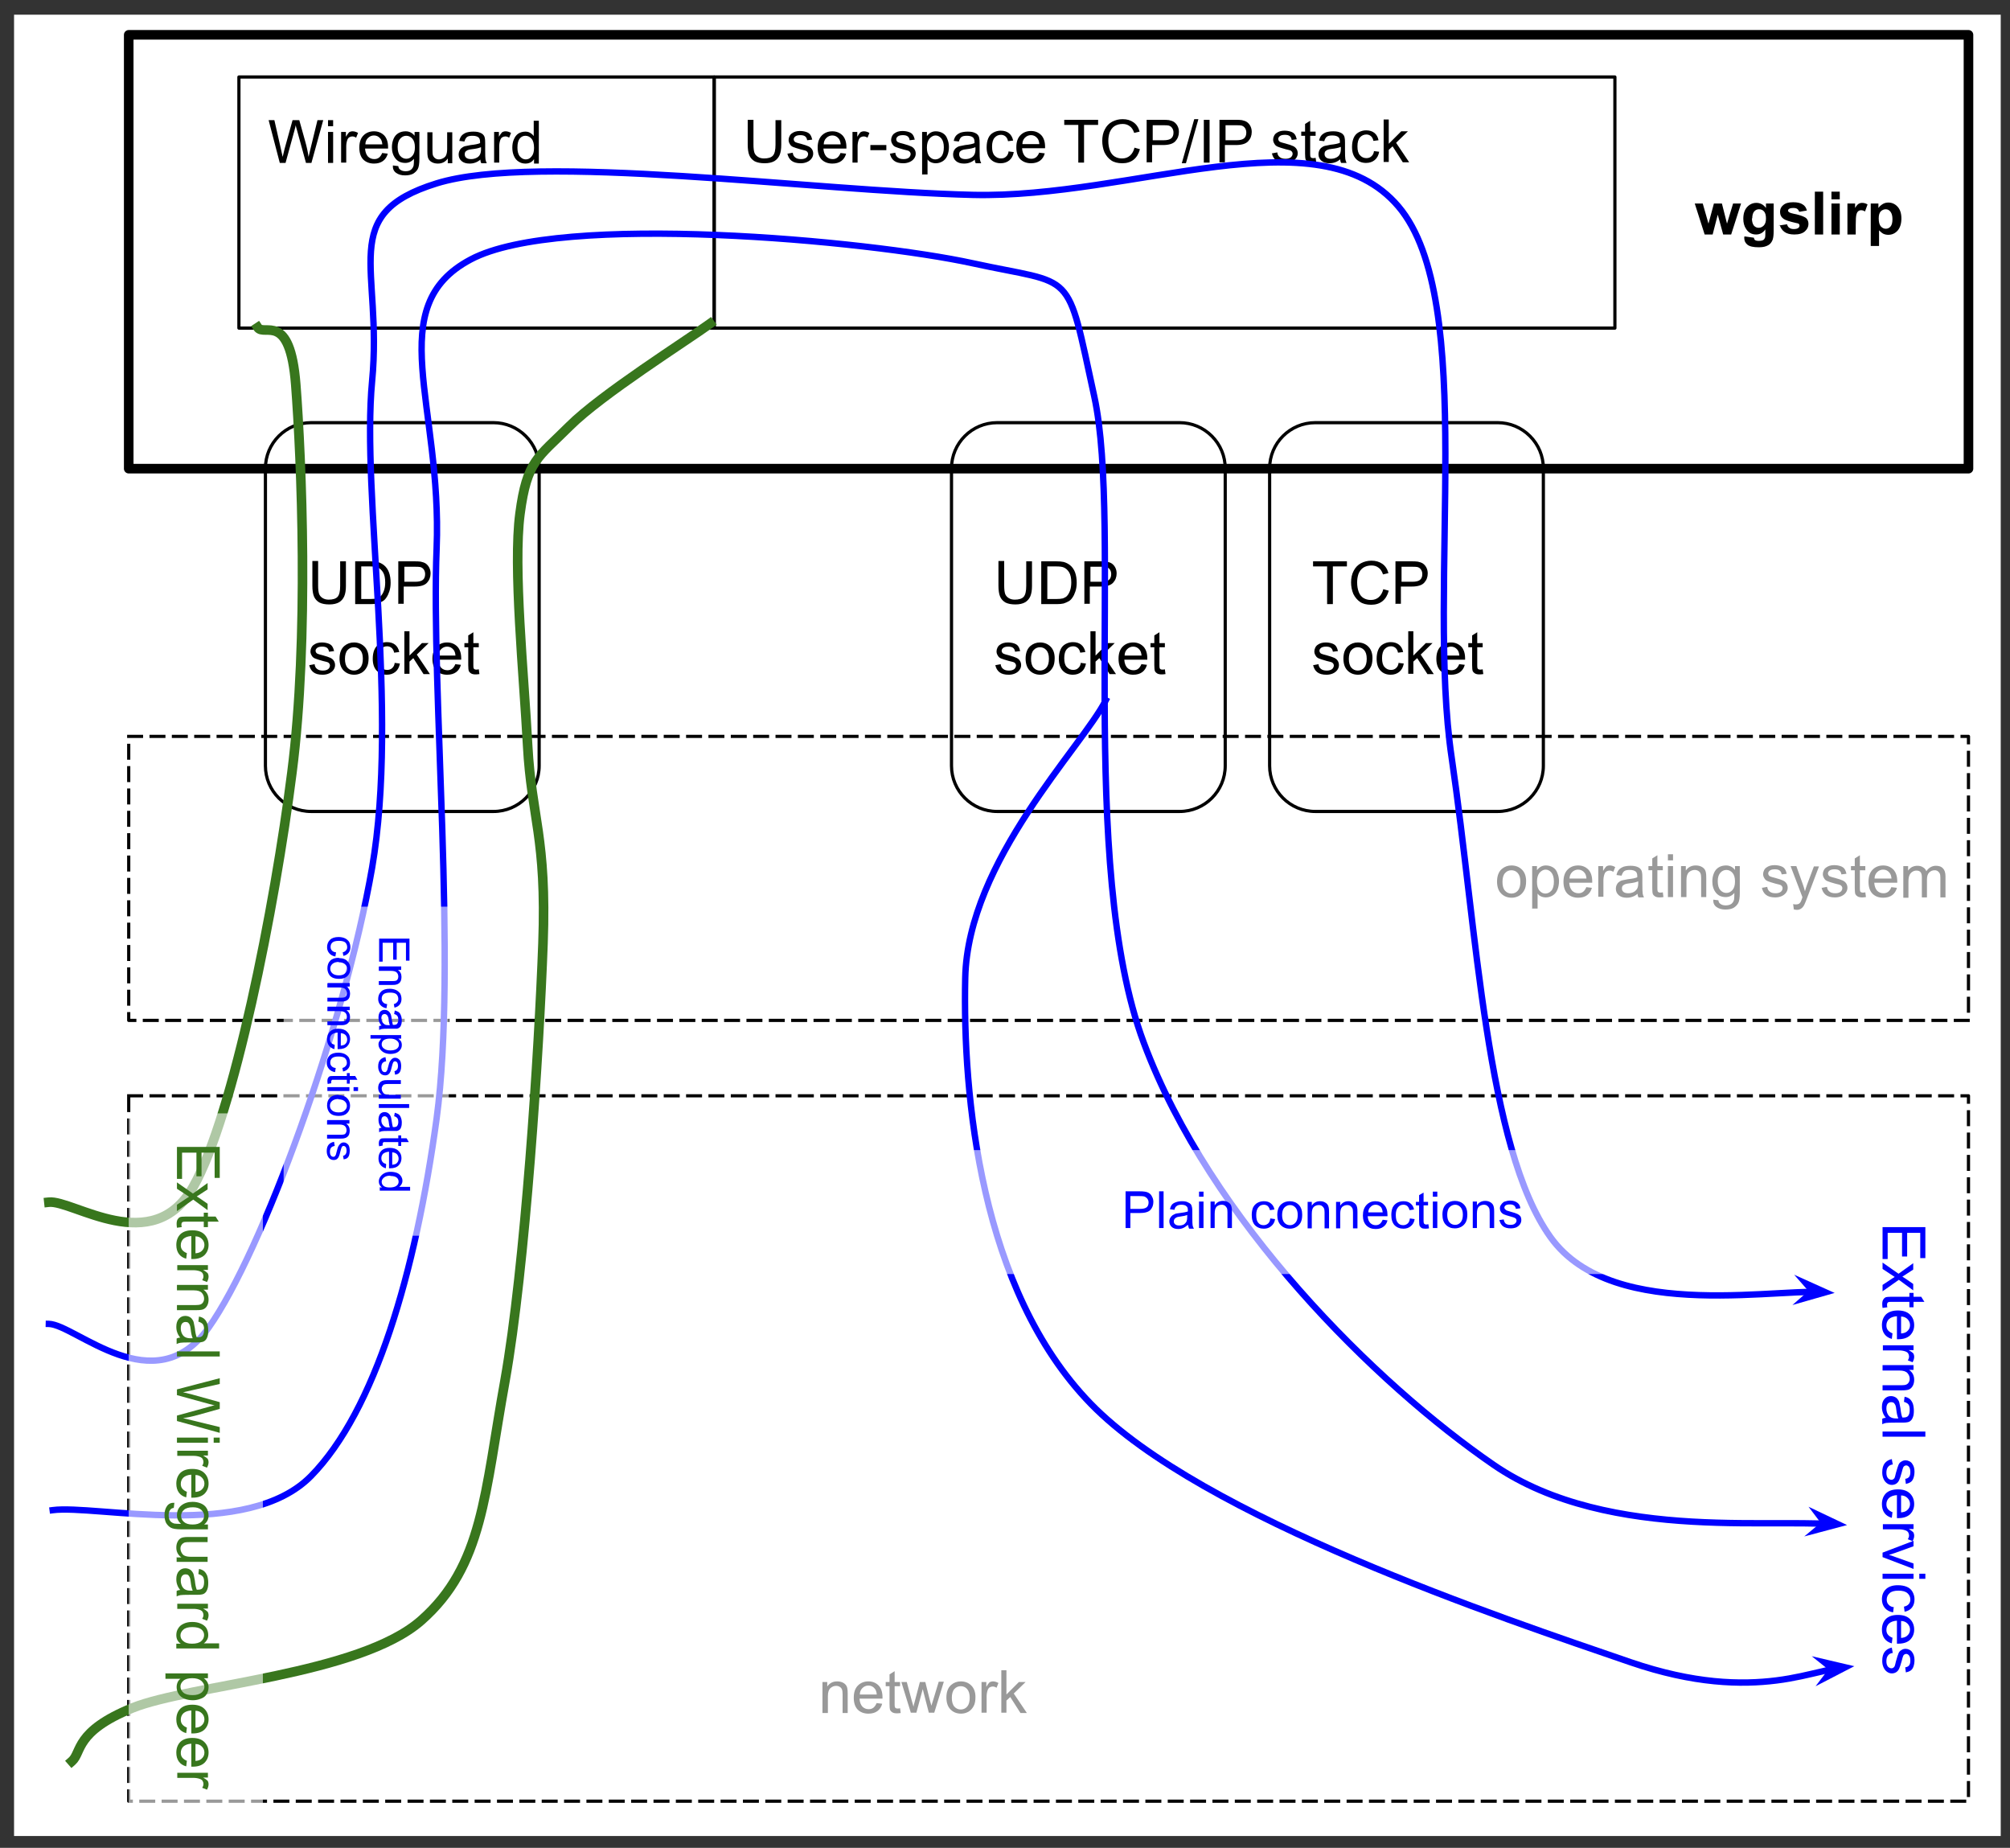 <svg fill="none" stroke-linecap="square" stroke-miterlimit="10" viewBox="0 0 629.3 578.4" xmlns="http://www.w3.org/2000/svg" xmlns:xlink="http://www.w3.org/1999/xlink"><rect x="0" y="0" width="629.3" height="578.4" fill="#333333" stroke="none"/><clipPath id="a"><path d="m0 0h629.3v578.4h-629.3z"/></clipPath><g clip-path="url(#a)"><path d="m0 0h629.3v578.4h-629.3z" fill="none"/><path d="m4.4 4.6h622v570.1h-622z" fill="#fff" fill-rule="evenodd"/><path d="m40.3 10.9h576v135.8h-576z" fill="none"/><path d="m40.3 10.9h576v135.8h-576z" fill-rule="evenodd" stroke="#000" stroke-linecap="butt" stroke-linejoin="round" stroke-width="3"/><path d="m521.5 46.5h85.7v42h-85.7z" fill="none"/><path d="m533.7 73.4-3.1-9.7h2.5l1.8 6.3 1.7-6.3h2.5l1.6 6.3 1.9-6.3h2.5l-3.1 9.7h-2.5l-1.7-6.2-1.6 6.2zm12.5.6 2.9.4q.1.5.3.7.4.3 1.2.3 1 0 1.5-.3.3-.2.5-.7.1-.3.1-1.2v-1.4q-1.1 1.6-2.9 1.6-2 0-3.1-1.7-.9-1.3-.9-3.2 0-2.4 1.2-3.7 1.2-1.3 2.9-1.3 1.8 0 3 1.6v-1.4h2.4v8.7q0 1.7-.3 2.6-.3.8-.8 1.3-.5.5-1.4.8-.8.3-2.2.3-2.5 0-3.5-.8-1-.8-1-2.1 0-.1 0-.3zm2.3-5.7q0 1.5.6 2.3.6.7 1.5.7.9 0 1.6-.7.7-.7.7-2.2 0-1.5-.6-2.2-.6-.7-1.6-.7-.9 0-1.5.7-.6.7-.6 2.2zm8.4 2.3 2.6-.4q.2.8.7 1.1.5.4 1.4.4 1 0 1.5-.4.3-.3.3-.7 0-.3-.2-.5-.2-.2-.9-.3-3.1-.7-3.9-1.3-1.1-.8-1.1-2.2 0-1.3 1-2.1 1-.9 3.1-.9 2 0 3 .7 1 .6 1.3 1.9l-2.4.4q-.2-.6-.6-.9-.4-.3-1.2-.3-1 0-1.4.3-.3.2-.3.5 0 .3.3.5.3.3 2.4.7 2 .5 2.9 1.1.8.7.8 1.9 0 1.3-1.1 2.3-1.1 1-3.3 1-2 0-3.1-.8-1.1-.8-1.5-2.2zm11.3 2.8v-13.4h2.6v13.4zm5.2-11v-2.4h2.6v2.4zm0 11v-9.7h2.6v9.7zm7.6 0h-2.6v-9.7h2.4v1.4q.6-1 1.1-1.3.5-.3 1.1-.3.9 0 1.7.5l-.8 2.2q-.6-.4-1.2-.4-.5 0-.9.3-.4.3-.6 1.1-.2.8-.2 3.2zm4.7-9.7h2.4v1.4q.5-.7 1.3-1.2.8-.5 1.8-.5 1.7 0 2.9 1.3 1.2 1.3 1.2 3.7 0 2.4-1.2 3.8-1.2 1.3-2.9 1.3-.8 0-1.5-.3-.6-.3-1.4-1.1v4.9h-2.6v-13.4zm2.5 4.7q0 1.6.6 2.4.7.8 1.6.8.9 0 1.5-.7.6-.7.6-2.3 0-1.5-.6-2.3-.6-.8-1.5-.8-.9 0-1.6.7-.6.7-.6 2.1z" fill="#000"/><path d="m40.3 230.5h576v88.9h-576z" fill="none"/><path d="m40.3 230.5h576v88.9h-576z" fill-rule="evenodd" stroke="#000" stroke-dasharray="4 3" stroke-linecap="butt" stroke-linejoin="round"/><path d="m459.1 253.9h167.3v42h-167.3z" fill="none"/><path d="m468.7 276q0-2.7 1.5-4 1.3-1.1 3-1.1 2 0 3.3 1.3 1.3 1.3 1.3 3.6 0 1.9-.6 2.9-.6 1.1-1.6 1.7-1.1.6-2.3.6-2 0-3.3-1.3-1.3-1.3-1.3-3.8zm1.7 0q0 1.9.8 2.8.8.9 2 .9 1.2 0 2-.9.8-.9.8-2.8 0-1.8-.8-2.7-.8-.9-2-.9-1.2 0-2 .9-.8.9-.8 2.8zm9.3 8.5v-13.4h1.5v1.3q.5-.7 1.2-1.1.7-.4 1.6-.4 1.2 0 2.2.6 1 .6 1.4 1.8.5 1.2.5 2.5 0 1.5-.5 2.7-.5 1.2-1.5 1.8-1 .6-2.1.6-.8 0-1.5-.3-.7-.3-1.1-.9v4.7h-1.6zm1.5-8.5q0 1.9.8 2.8.8.9 1.8.9 1.1 0 1.9-.9.8-.9.8-2.9 0-1.8-.8-2.8-.8-.9-1.8-.9-1 0-1.9 1-.8 1-.8 2.8zm15.5 1.7 1.7.2q-.4 1.5-1.5 2.3-1.1.8-2.8.8-2.1 0-3.4-1.3-1.2-1.3-1.2-3.7 0-2.5 1.3-3.8 1.3-1.3 3.3-1.3 1.9 0 3.2 1.3 1.2 1.3 1.2 3.7 0 .2 0 .4h-7.2q.1 1.6.9 2.5.8.8 2 .8.9 0 1.5-.5.6-.5 1-1.5zm-5.4-2.7h5.4q-.1-1.2-.6-1.8-.8-1-2-1-1.1 0-1.9.8-.8.8-.8 2zm9.1 5.8v-9.7h1.5v1.5q.6-1 1-1.4.5-.3 1.1-.3.8 0 1.7.5l-.6 1.5q-.6-.4-1.2-.4-.5 0-1 .3-.4.3-.6.9-.3.9-.3 1.9v5.1h-1.6zm12.5-1.2q-.9.8-1.8 1.1-.8.3-1.8.3-1.6 0-2.5-.8-.9-.8-.9-2 0-.7.3-1.3.3-.6.8-.9.5-.4 1.2-.5.5-.1 1.5-.3 2-.2 2.9-.6 0-.3 0-.4 0-1-.5-1.4-.6-.5-1.9-.5-1.2 0-1.7.4-.5.4-.8 1.4l-1.6-.2q.2-1 .7-1.6.5-.6 1.5-1 1-.3 2.2-.3 1.2 0 2 .3.8.3 1.1.7.4.4.5 1.1.1.4.1 1.5v2.2q0 2.3.1 2.9.1.6.4 1.2h-1.7q-.3-.5-.3-1.2zm-.1-3.7q-.9.4-2.7.6-1 .1-1.4.3-.4.2-.7.5-.2.3-.2.8 0 .7.5 1.1.5.4 1.5.4.9 0 1.7-.4.7-.4 1.1-1.1.3-.6.3-1.6v-.6zm7.8 3.4.2 1.5q-.7.1-1.2.1-.9 0-1.4-.3-.5-.3-.7-.7-.2-.5-.2-1.9v-5.6h-1.2v-1.3h1.2v-2.4l1.6-1v3.4h1.7v1.3h-1.7v5.7q0 .7.1.9.1.2.3.3.2.1.6.1.3 0 .7-.1zm1.6-10v-1.9h1.6v1.9zm0 11.5v-9.7h1.6v9.7zm4.1 0v-9.7h1.5v1.4q1.1-1.6 3.1-1.6.9 0 1.6.3.7.3 1.1.8.4.5.5 1.2.1.5.1 1.6v6h-1.6v-5.9q0-1-.2-1.5-.2-.5-.7-.8-.5-.3-1.1-.3-1 0-1.8.7-.8.7-.8 2.5v5.3h-1.6zm10.1.8 1.6.2q.1.8.6 1.1.6.5 1.7.5 1.1 0 1.8-.5.6-.5.8-1.3.1-.5.1-2.1-1.1 1.3-2.7 1.3-2 0-3.1-1.4-1.1-1.4-1.1-3.5 0-1.4.5-2.6.5-1.2 1.5-1.8 1-.6 2.3-.6 1.7 0 2.8 1.4v-1.2h1.5v8.4q0 2.3-.5 3.2-.5.9-1.5 1.5-1 .5-2.5.5-1.7 0-2.8-.8-1.1-.8-1-2.3zm1.4-5.8q0 1.9.8 2.8.8.9 1.9.9 1.1 0 1.9-.9.8-.9.8-2.7 0-1.8-.8-2.7-.8-.9-1.9-.9-1.1 0-1.9.9-.8.9-.8 2.6zm13.9 2.1 1.6-.3q.1 1 .8 1.5.6.5 1.8.5 1.1 0 1.7-.5.5-.5.5-1.1 0-.5-.5-.9-.3-.2-1.7-.5-1.8-.5-2.5-.8-.7-.3-1-.9-.4-.6-.4-1.3 0-.6.3-1.2.3-.6.8-.9.4-.3 1-.5.7-.2 1.4-.2 1.1 0 2 .3.9.3 1.3.9.4.6.6 1.5l-1.6.2q-.1-.8-.6-1.2-.5-.4-1.5-.4-1.1 0-1.6.4-.5.4-.5.9 0 .3.2.6.2.3.6.4.2.1 1.4.4 1.8.5 2.4.8.7.3 1.1.9.4.6.4 1.4 0 .8-.5 1.5-.5.7-1.4 1.1-.9.4-2 .4-1.9 0-2.9-.8-1-.8-1.3-2.3zm9.9 6.6-.2-1.5q.5.1.9.1.5 0 .9-.2.3-.2.5-.5.2-.3.5-1.2 0-.1.1-.4l-3.7-9.7h1.8l2 5.6q.4 1.1.7 2.3.3-1.1.7-2.2l2.1-5.6h1.6l-3.7 9.8q-.6 1.6-.9 2.2-.4.8-1 1.2-.6.4-1.3.4-.5 0-1.1-.2zm8.8-6.6 1.6-.3q.1 1 .8 1.5.6.5 1.8.5 1.1 0 1.7-.5.5-.5.5-1.1 0-.5-.5-.9-.3-.2-1.7-.5-1.8-.5-2.5-.8-.7-.3-1-.9-.4-.6-.4-1.3 0-.6.3-1.2.3-.6.8-.9.4-.3 1-.5.7-.2 1.4-.2 1.1 0 2 .3.9.3 1.3.9.4.6.6 1.5l-1.6.2q-.1-.8-.6-1.2-.5-.4-1.5-.4-1.1 0-1.6.4-.5.4-.5.9 0 .3.2.6.2.3.6.4.2.1 1.4.4 1.8.5 2.4.8.7.3 1.1.9.4.6.4 1.4 0 .8-.5 1.5-.5.7-1.4 1.1-.9.4-2 .4-1.9 0-2.9-.8-1-.8-1.3-2.3zm13.6 1.4.2 1.5q-.7.1-1.2.1-.9 0-1.4-.3-.5-.3-.7-.7-.2-.5-.2-1.9v-5.6h-1.2v-1.3h1.2v-2.4l1.6-1v3.4h1.7v1.3h-1.7v5.7q0 .7.1.9.1.2.3.3.2.1.6.1.3 0 .7-.1zm8.2-1.6 1.7.2q-.4 1.5-1.5 2.3-1.1.8-2.8.8-2.1 0-3.4-1.3-1.2-1.3-1.2-3.7 0-2.5 1.3-3.8 1.3-1.3 3.3-1.3 1.9 0 3.2 1.3 1.2 1.3 1.2 3.7 0 .2 0 .4h-7.2q.1 1.6.9 2.5.8.8 2 .8.9 0 1.5-.5.6-.5 1-1.5zm-5.4-2.7h5.4q-.1-1.2-.6-1.8-.8-1-2-1-1.1 0-1.9.8-.8.8-.8 2zm9.1 5.8v-9.7h1.5v1.4q.5-.7 1.2-1.1.8-.4 1.7-.4 1.1 0 1.8.5.7.4 1 1.2 1.2-1.7 3-1.7 1.5 0 2.2.8.8.8.8 2.5v6.6h-1.6v-6.1q0-1-.2-1.4-.2-.4-.6-.7-.4-.3-1-.3-1 0-1.7.7-.7.7-.7 2.2v5.6h-1.6v-6.3q0-1.1-.4-1.6-.4-.5-1.3-.5-.7 0-1.3.4-.6.4-.9 1.1-.3.7-.3 2v5h-1.6z" fill="#999"/><path d="m40.3 343h576v220.8h-576z" fill="none"/><path d="m40.3 343h576v220.8h-576z" fill-rule="evenodd" stroke="#000" stroke-dasharray="4 3" stroke-linecap="butt" stroke-linejoin="round"/><path d="m247.2 509.2h91.8v42h-91.8z" fill="none"/><path d="m257.5 536.2v-9.7h1.5v1.4q1.1-1.6 3.1-1.6.9 0 1.6.3.7.3 1.1.8.4.5.5 1.2.1.5.1 1.6v6h-1.6v-5.9q0-1-.2-1.5-.2-.5-.7-.8-.5-.3-1.1-.3-1 0-1.8.7-.8.7-.8 2.5v5.3h-1.6zm17-3.1 1.7.2q-.4 1.5-1.5 2.3-1.1.8-2.8.8-2.1 0-3.4-1.3-1.2-1.3-1.2-3.7 0-2.5 1.3-3.8 1.3-1.3 3.3-1.3 1.9 0 3.2 1.3 1.2 1.3 1.2 3.7 0 .2 0 .4h-7.2q.1 1.6.9 2.5.8.8 2 .8.9 0 1.5-.5.6-.5 1-1.5zm-5.4-2.7h5.4q-.1-1.2-.6-1.8-.8-1-2-1-1.1 0-1.9.8-.8.8-.8 2zm12.7 4.3.2 1.5q-.7.1-1.2.1-.9 0-1.4-.3-.5-.3-.7-.7-.2-.5-.2-1.9v-5.6h-1.2v-1.3h1.2v-2.4l1.6-1v3.4h1.7v1.3h-1.7v5.7q0 .7.1.9.1.2.3.3.2.1.6.1.3 0 .7-.1zm3.4 1.5-3-9.7h1.7l1.5 5.6.6 2.1q0-.2.5-2l1.5-5.7h1.7l1.4 5.6.5 1.8.6-1.9 1.7-5.6h1.6l-3 9.7h-1.7l-1.5-5.8-.4-1.6-2 7.4h-1.7zm11.1-4.8q0-2.7 1.5-4 1.3-1.1 3-1.1 2 0 3.3 1.3 1.3 1.3 1.3 3.6 0 1.9-.6 2.9-.6 1.1-1.6 1.7-1.1.6-2.3.6-2 0-3.3-1.3-1.3-1.3-1.3-3.8zm1.7 0q0 1.9.8 2.8.8.9 2 .9 1.2 0 2-.9.8-.9.8-2.8 0-1.8-.8-2.7-.8-.9-2-.9-1.2 0-2 .9-.8.9-.8 2.8zm9.3 4.8v-9.7h1.5v1.5q.6-1 1-1.4.5-.3 1.1-.3.8 0 1.7.5l-.6 1.5q-.6-.4-1.2-.4-.5 0-1 .3-.4.3-.6.9-.3.9-.3 1.9v5.1h-1.6zm6.2 0v-13.4h1.6v7.6l3.9-3.9h2.1l-3.7 3.6 4.1 6.1h-2l-3.2-5-1.2 1.1v3.8h-1.6z" fill="#999"/><path d="m83.1 146.6c0-7.9 6.4-14.3 14.3-14.3h57.1c3.8 0 7.4 1.5 10.1 4.2s4.2 6.3 4.2 10.1v93.1c0 7.9-6.4 14.3-14.3 14.3h-57.1c-7.9 0-14.3-6.4-14.3-14.3z" fill="none"/><path d="m83.1 146.6c0-7.9 6.4-14.3 14.3-14.3h57.1c3.8 0 7.4 1.5 10.1 4.2s4.2 6.3 4.2 10.1v93.1c0 7.9-6.4 14.3-14.3 14.3h-57.1c-7.9 0-14.3-6.4-14.3-14.3z" fill-rule="evenodd" stroke="#000" stroke-linecap="butt" stroke-linejoin="round"/><path d="m106.5 175.7h1.8v7.7q0 2-.5 3.2-.5 1.2-1.6 1.9-1.2.7-3.1.7-1.9 0-3.1-.6-1.2-.7-1.7-1.9-.5-1.2-.5-3.4v-7.7h1.8v7.7q0 1.7.3 2.6.3.8 1.1 1.3.8.5 1.9.5 2 0 2.8-.9.8-.9.8-3.4zm4.7 13.4v-13.4h4.6q1.5 0 2.4.2 1.1.3 2 1 1.1.9 1.6 2.3.5 1.4.5 3.2 0 1.5-.4 2.7-.4 1.2-.9 1.9-.5.8-1.2 1.2-.7.4-1.6.7-.9.2-2.1.2h-4.8zm1.8-1.6h2.9q1.3 0 2.1-.2.8-.3 1.2-.7.6-.6 1-1.7.4-1.1.4-2.6 0-2.1-.7-3.2-.7-1.1-1.7-1.5-.7-.3-2.3-.3h-2.8v10.2zm11.7 1.6v-13.4h5q1.3 0 2 .1 1 .2 1.6.6.7.5 1.1 1.3.4.8.4 1.8 0 1.7-1.1 2.9-1.1 1.2-3.9 1.2h-3.4v5.4h-1.8zm1.8-7h3.5q1.7 0 2.4-.6.7-.6.7-1.8 0-.8-.4-1.4-.4-.6-1.1-.8-.4-.1-1.6-.1h-3.4v4.8z" fill="#000"/><path d="m96.9 208.2 1.6-.3q.1 1 .8 1.5.6.5 1.8.5 1.1 0 1.7-.5.5-.5.5-1.1 0-.5-.5-.9-.3-.2-1.7-.5-1.8-.5-2.5-.8-.7-.3-1-.9-.4-.6-.4-1.3 0-.6.3-1.2.3-.6.8-.9.4-.3 1-.5.7-.2 1.4-.2 1.1 0 2 .3.9.3 1.3.9.4.6.6 1.5l-1.6.2q-.1-.8-.6-1.2-.5-.4-1.5-.4-1.1 0-1.6.4-.5.4-.5.9 0 .3.2.6.2.3.6.4.2.1 1.4.4 1.8.5 2.4.8.7.3 1.1.9.4.6.4 1.4 0 .8-.5 1.5-.5.7-1.4 1.1-.9.4-2 .4-1.9 0-2.9-.8-1-.8-1.3-2.3zm9.4-2q0-2.7 1.5-4 1.3-1.1 3-1.1 2 0 3.3 1.3 1.3 1.3 1.3 3.6 0 1.9-.6 2.9-.6 1.1-1.6 1.7-1.1.6-2.3.6-2 0-3.3-1.3-1.3-1.3-1.3-3.8zm1.7 0q0 1.9.8 2.8.8.9 2 .9 1.2 0 2-.9.8-.9.8-2.8 0-1.8-.8-2.7-.8-.9-2-.9-1.2 0-2 .9-.8.9-.8 2.8zm15.6 1.3 1.6.2q-.3 1.7-1.4 2.6-1.1.9-2.7.9-2 0-3.2-1.3-1.2-1.3-1.2-3.7 0-1.6.5-2.8.5-1.2 1.6-1.8 1.1-.6 2.3-.6 1.6 0 2.6.8 1 .8 1.3 2.3l-1.6.2q-.2-1-.8-1.5-.6-.5-1.4-.5-1.2 0-2 .9-.8.9-.8 2.8 0 2 .8 2.8.8.9 2 .9 1 0 1.6-.6.7-.6.8-1.8zm3 3.5v-13.4h1.6v7.6l3.9-3.9h2.1l-3.7 3.6 4.1 6.1h-2l-3.2-5-1.2 1.1v3.8h-1.6zm16-3.1 1.7.2q-.4 1.5-1.5 2.3-1.1.8-2.8.8-2.1 0-3.4-1.3-1.2-1.3-1.2-3.7 0-2.5 1.3-3.8 1.3-1.3 3.3-1.3 1.9 0 3.2 1.3 1.2 1.3 1.2 3.7 0 .2 0 .4h-7.2q.1 1.6.9 2.5.8.8 2 .8.9 0 1.5-.5.6-.5 1-1.5zm-5.4-2.7h5.4q-.1-1.2-.6-1.8-.8-1-2-1-1.1 0-1.9.8-.8.8-.8 2zm12.7 4.3.2 1.5q-.7.1-1.2.1-.9 0-1.4-.3-.5-.3-.7-.7-.2-.5-.2-1.9v-5.6h-1.2v-1.3h1.2v-2.4l1.6-1v3.4h1.7v1.3h-1.7v5.7q0 .7.1.9.1.2.3.3.2.1.6.1.3 0 .7-.1z" fill="#000"/><path d="m297.9 146.6c0-7.9 6.4-14.3 14.3-14.3h57.1c3.8 0 7.4 1.5 10.1 4.2s4.2 6.3 4.2 10.1v93.1c0 7.9-6.4 14.3-14.3 14.3h-57.1c-7.9 0-14.3-6.4-14.3-14.3z" fill="none"/><path d="m297.9 146.6c0-7.9 6.4-14.3 14.3-14.3h57.1c3.8 0 7.4 1.5 10.1 4.2s4.2 6.3 4.2 10.1v93.1c0 7.9-6.4 14.3-14.3 14.3h-57.1c-7.9 0-14.3-6.4-14.3-14.3z" fill-rule="evenodd" stroke="#000" stroke-linecap="butt" stroke-linejoin="round"/><path d="m321.3 175.7h1.8v7.7q0 2-.5 3.2-.5 1.2-1.6 1.9-1.2.7-3.1.7-1.9 0-3.1-.6-1.2-.7-1.7-1.9-.5-1.2-.5-3.4v-7.7h1.8v7.7q0 1.7.3 2.6.3.8 1.1 1.3.8.5 1.9.5 2 0 2.8-.9.8-.9.8-3.4zm4.7 13.4v-13.4h4.6q1.5 0 2.4.2 1.1.3 2 1 1.1.9 1.6 2.3.5 1.4.5 3.2 0 1.5-.4 2.7-.4 1.2-.9 1.9-.5.8-1.2 1.2-.7.4-1.6.7-.9.2-2.1.2h-4.8zm1.8-1.6h2.9q1.3 0 2.1-.2.8-.3 1.2-.7.6-.6 1-1.7.4-1.1.4-2.6 0-2.1-.7-3.2-.7-1.1-1.7-1.5-.7-.3-2.3-.3h-2.8v10.2zm11.7 1.6v-13.4h5q1.3 0 2 .1 1 .2 1.6.6.7.5 1.1 1.3.4.8.4 1.8 0 1.7-1.1 2.9-1.1 1.2-3.9 1.2h-3.4v5.4h-1.8zm1.8-7h3.5q1.7 0 2.4-.6.7-.6.7-1.8 0-.8-.4-1.4-.4-.6-1.1-.8-.4-.1-1.6-.1h-3.4v4.8z" fill="#000"/><path d="m311.7 208.2 1.6-.3q.1 1 .8 1.5.6.5 1.8.5 1.1 0 1.7-.5.5-.5.5-1.1 0-.5-.5-.9-.3-.2-1.7-.5-1.8-.5-2.5-.8-.7-.3-1-.9-.4-.6-.4-1.3 0-.6.3-1.2.3-.6.8-.9.4-.3 1-.5.7-.2 1.4-.2 1.1 0 2 .3.9.3 1.3.9.4.6.6 1.5l-1.6.2q-.1-.8-.6-1.2-.5-.4-1.5-.4-1.1 0-1.6.4-.5.4-.5.9 0 .3.2.6.2.3.6.4.2.1 1.4.4 1.8.5 2.4.8.7.3 1.1.9.4.6.4 1.4 0 .8-.5 1.5-.5.7-1.4 1.1-.9.4-2 .4-1.9 0-2.9-.8-1-.8-1.3-2.3zm9.4-2q0-2.7 1.5-4 1.3-1.1 3-1.1 2 0 3.3 1.3 1.3 1.3 1.3 3.6 0 1.9-.6 2.9-.6 1.1-1.6 1.7-1.1.6-2.3.6-2 0-3.3-1.3-1.3-1.3-1.3-3.8zm1.7 0q0 1.9.8 2.8.8.9 2 .9 1.2 0 2-.9.8-.9.8-2.8 0-1.8-.8-2.7-.8-.9-2-.9-1.2 0-2 .9-.8.9-.8 2.8zm15.6 1.3 1.6.2q-.3 1.7-1.4 2.6-1.1.9-2.7.9-2 0-3.2-1.3-1.2-1.3-1.2-3.7 0-1.6.5-2.8.5-1.2 1.6-1.8 1.1-.6 2.3-.6 1.6 0 2.6.8 1 .8 1.3 2.3l-1.6.2q-.2-1-.8-1.5-.6-.5-1.4-.5-1.2 0-2 .9-.8.9-.8 2.8 0 2 .8 2.8.8.9 2 .9 1 0 1.6-.6.7-.6.8-1.8zm3 3.5v-13.4h1.6v7.6l3.9-3.9h2.1l-3.7 3.6 4.1 6.1h-2l-3.2-5-1.2 1.1v3.8h-1.6zm16-3.1 1.7.2q-.4 1.5-1.5 2.3-1.1.8-2.8.8-2.1 0-3.4-1.3-1.2-1.3-1.2-3.7 0-2.5 1.3-3.8 1.3-1.3 3.3-1.3 1.9 0 3.2 1.3 1.2 1.3 1.2 3.7 0 .2 0 .4h-7.2q.1 1.6.9 2.5.8.8 2 .8.9 0 1.5-.5.6-.5 1-1.5zm-5.4-2.7h5.4q-.1-1.2-.6-1.8-.8-1-2-1-1.1 0-1.9.8-.8.8-.8 2zm12.7 4.3.2 1.5q-.7.1-1.2.1-.9 0-1.4-.3-.5-.3-.7-.7-.2-.5-.2-1.9v-5.6h-1.2v-1.3h1.2v-2.4l1.6-1v3.4h1.7v1.3h-1.7v5.7q0 .7.1.9.1.2.3.3.2.1.6.1.3 0 .7-.1z" fill="#000"/><path d="m397.5 146.6c0-7.9 6.4-14.3 14.3-14.3h57.1c3.8 0 7.4 1.5 10.1 4.2s4.2 6.3 4.2 10.1v93.1c0 7.9-6.4 14.3-14.3 14.3h-57.1c-7.9 0-14.3-6.4-14.3-14.3z" fill="none"/><path d="m397.5 146.6c0-7.9 6.4-14.3 14.3-14.3h57.1c3.8 0 7.4 1.5 10.1 4.2s4.2 6.3 4.2 10.1v93.1c0 7.9-6.4 14.3-14.3 14.3h-57.1c-7.9 0-14.3-6.4-14.3-14.3z" fill-rule="evenodd" stroke="#000" stroke-linecap="butt" stroke-linejoin="round"/><path d="m415.5 189.1v-11.8h-4.4v-1.6h10.6v1.6h-4.4v11.8zm17.5-4.7 1.8.5q-.6 2.2-2 3.3-1.4 1.1-3.5 1.1-2.2 0-3.5-.9-1.3-.9-2.1-2.5-.7-1.7-.7-3.6 0-2.1.8-3.6.8-1.6 2.3-2.4 1.5-.8 3.3-.8 2 0 3.4 1 1.4 1 1.9 2.9l-1.7.4q-.5-1.5-1.4-2.1-.9-.7-2.2-.7-1.5 0-2.6.7-1 .7-1.5 2-.4 1.2-.4 2.6 0 1.7.5 3 .5 1.3 1.5 1.9 1 .6 2.3.6 1.5 0 2.5-.9 1-.9 1.4-2.5zm3.9 4.7v-13.4h5q1.3 0 2 .1 1 .2 1.6.6.7.5 1.1 1.3.4.8.4 1.8 0 1.7-1.1 2.9-1.1 1.2-3.9 1.2h-3.4v5.4h-1.8zm1.8-7h3.5q1.7 0 2.4-.6.7-.6.7-1.8 0-.8-.4-1.4-.4-.6-1.1-.8-.4-.1-1.6-.1h-3.4v4.8z" fill="#000"/><path d="m411.2 208.2 1.6-.3q.1 1 .8 1.5.6.5 1.8.5 1.1 0 1.7-.5.5-.5.5-1.1 0-.5-.5-.9-.3-.2-1.7-.5-1.8-.5-2.5-.8-.7-.3-1-.9-.4-.6-.4-1.3 0-.6.3-1.2.3-.6.8-.9.4-.3 1-.5.7-.2 1.4-.2 1.1 0 2 .3.9.3 1.3.9.4.6.6 1.5l-1.6.2q-.1-.8-.6-1.2-.5-.4-1.5-.4-1.1 0-1.6.4-.5.4-.5.9 0 .3.2.6.2.3.6.4.2.1 1.4.4 1.8.5 2.4.8.7.3 1.1.9.4.6.4 1.4 0 .8-.5 1.5-.5.7-1.4 1.1-.9.4-2 .4-1.9 0-2.9-.8-1-.8-1.3-2.3zm9.4-2q0-2.7 1.5-4 1.3-1.1 3-1.1 2 0 3.3 1.3 1.3 1.3 1.3 3.6 0 1.9-.6 2.9-.6 1.1-1.6 1.7-1.1.6-2.3.6-2 0-3.3-1.3-1.3-1.3-1.3-3.8zm1.7 0q0 1.9.8 2.8.8.9 2 .9 1.2 0 2-.9.8-.9.8-2.8 0-1.8-.8-2.7-.8-.9-2-.9-1.2 0-2 .9-.8.9-.8 2.8zm15.6 1.3 1.6.2q-.3 1.7-1.4 2.6-1.1.9-2.7.9-2 0-3.2-1.3-1.2-1.3-1.2-3.7 0-1.6.5-2.8.5-1.2 1.6-1.8 1.1-.6 2.3-.6 1.6 0 2.6.8 1 .8 1.3 2.3l-1.6.2q-.2-1-.8-1.5-.6-.5-1.4-.5-1.2 0-2 .9-.8.9-.8 2.8 0 2 .8 2.8.8.9 2 .9 1 0 1.6-.6.7-.6.8-1.8zm3 3.5v-13.4h1.6v7.6l3.9-3.9h2.1l-3.7 3.6 4.1 6.1h-2l-3.2-5-1.2 1.1v3.8h-1.6zm16-3.1 1.7.2q-.4 1.5-1.5 2.3-1.1.8-2.8.8-2.1 0-3.4-1.3-1.2-1.3-1.2-3.7 0-2.5 1.3-3.8 1.3-1.3 3.3-1.3 1.9 0 3.2 1.3 1.2 1.3 1.2 3.7 0 .2 0 .4h-7.2q.1 1.6.9 2.5.8.8 2 .8.9 0 1.5-.5.6-.5 1-1.5zm-5.4-2.7h5.4q-.1-1.2-.6-1.8-.8-1-2-1-1.1 0-1.9.8-.8.8-.8 2zm12.7 4.3.2 1.5q-.7.1-1.2.1-.9 0-1.4-.3-.5-.3-.7-.7-.2-.5-.2-1.9v-5.6h-1.2v-1.3h1.2v-2.4l1.6-1v3.4h1.7v1.3h-1.7v5.7q0 .7.1.9.1.2.3.3.2.1.6.1.3 0 .7-.1z" fill="#000"/><path d="m74.8 24.1h148.8v78.6h-148.8z" fill="none"/><path d="m74.8 24.1h148.8v78.6h-148.8z" fill-rule="evenodd" stroke="#000" stroke-linecap="butt" stroke-linejoin="round"/><path d="m87.6 51-3.5-13.4h1.8l2 8.8q.3 1.4.6 2.7.5-2.1.6-2.5l2.5-9h2.1l1.9 6.8q.7 2.5 1 4.7.3-1.3.7-2.9l2.1-8.6h1.8l-3.7 13.4h-1.7l-2.8-10.2q-.4-1.3-.4-1.6-.2.9-.4 1.6l-2.8 10.2zm15.1-11.5v-1.9h1.6v1.9zm0 11.5v-9.7h1.6v9.7zm4.1 0v-9.7h1.5v1.5q.6-1 1-1.4.5-.3 1.1-.3.8 0 1.7.5l-.6 1.5q-.6-.4-1.2-.4-.5 0-1 .3-.4.3-.6.9-.3.9-.3 1.9v5.1h-1.6zm12.9-3.1 1.7.2q-.4 1.5-1.5 2.3-1.1.8-2.8.8-2.1 0-3.4-1.3-1.2-1.3-1.2-3.7 0-2.5 1.3-3.8 1.3-1.3 3.3-1.3 1.9 0 3.2 1.3 1.2 1.3 1.2 3.7 0 .2 0 .4h-7.2q.1 1.6.9 2.5.8.8 2 .8.9 0 1.5-.5.6-.5 1-1.5zm-5.4-2.7h5.4q-.1-1.2-.6-1.8-.8-1-2-1-1.1 0-1.9.8-.8.8-.8 2zm8.8 6.6 1.6.2q.1.8.6 1.1.6.5 1.7.5 1.1 0 1.7-.5.6-.5.8-1.3.1-.5.1-2.1-1.1 1.3-2.7 1.3-2 0-3.1-1.4-1.1-1.4-1.1-3.5 0-1.4.5-2.6.5-1.2 1.5-1.8 1-.6 2.3-.6 1.7 0 2.8 1.4v-1.2h1.5v8.4q0 2.3-.5 3.2-.5.9-1.5 1.5-1 .5-2.5.5-1.7 0-2.8-.8-1.1-.8-1-2.3zm1.4-5.8q0 1.9.8 2.8.8.9 1.9.9 1.1 0 1.9-.9.8-.9.8-2.7 0-1.8-.8-2.7-.8-.9-1.9-.9-1.1 0-1.9.9-.8.9-.8 2.6zm15.7 5v-1.4q-1.1 1.6-3.1 1.6-.9 0-1.6-.3-.7-.3-1.1-.8-.4-.5-.5-1.2-.1-.5-.1-1.5v-6h1.6v5.4q0 1.3.1 1.7.2.6.7 1 .5.4 1.2.4.7 0 1.4-.4.7-.4.9-1 .3-.7.3-1.9v-5.2h1.6v9.7h-1.5zm10.4-1.2q-.9.8-1.8 1.1-.8.3-1.8.3-1.6 0-2.5-.8-.9-.8-.9-2 0-.7.3-1.3.3-.6.8-.9.5-.4 1.2-.5.5-.1 1.5-.3 2-.2 2.9-.6 0-.3 0-.4 0-1-.5-1.4-.6-.5-1.9-.5-1.2 0-1.7.4-.5.4-.8 1.4l-1.6-.2q.2-1 .7-1.6.5-.6 1.5-1 1-.3 2.2-.3 1.3 0 2 .3.8.3 1.1.7.4.4.5 1.1.1.4.1 1.5v2.2q0 2.3.1 2.9.1.6.4 1.2h-1.7q-.3-.5-.3-1.2zm-.1-3.7q-.9.4-2.7.6-1 .1-1.4.3-.4.2-.7.5-.2.3-.2.8 0 .7.5 1.1.5.4 1.5.4.9 0 1.7-.4.8-.4 1.1-1.1.3-.6.3-1.6v-.6zm4.2 4.9v-9.7h1.5v1.5q.6-1 1-1.4.5-.3 1.1-.3.8 0 1.7.5l-.6 1.5q-.6-.4-1.2-.4-.5 0-1 .3-.4.3-.6.9-.3.9-.3 1.9v5.1h-1.6zm12.5 0v-1.2q-.9 1.4-2.7 1.4-1.2 0-2.1-.6-1-.6-1.5-1.8-.5-1.1-.5-2.6 0-1.5.5-2.6.5-1.2 1.4-1.8 1-.6 2.2-.6.9 0 1.5.4.7.4 1.1 1v-4.8h1.6v13.4h-1.5zm-5.2-4.8q0 1.9.8 2.8.8.9 1.8.9 1.1 0 1.8-.9.8-.9.8-2.7 0-2-.8-2.9-.8-.9-1.9-.9-1.1 0-1.8.9-.7.9-.7 2.8z" fill="#000"/><path d="m223.6 24.1h282v78.6h-282z" fill="none"/><path d="m223.6 24.1h282v78.6h-282z" fill-rule="evenodd" stroke="#000" stroke-linecap="butt" stroke-linejoin="round"/><path d="m242.8 37.6h1.8v7.7q0 2-.5 3.2-.5 1.2-1.6 1.9-1.2.7-3.1.7-1.9 0-3.1-.6-1.2-.7-1.7-1.9-.5-1.2-.5-3.4v-7.7h1.8v7.7q0 1.7.3 2.6.3.8 1.1 1.3.8.5 1.9.5 2 0 2.8-.9.8-.9.8-3.4zm3.8 10.5 1.6-.3q.1 1 .8 1.5.6.5 1.8.5 1.1 0 1.7-.5.5-.5.5-1.1 0-.5-.5-.9-.3-.2-1.7-.5-1.8-.5-2.5-.8-.7-.3-1-.9-.4-.6-.4-1.3 0-.6.3-1.2.3-.6.8-.9.4-.3 1-.5.7-.2 1.4-.2 1.1 0 2 .3.9.3 1.3.9.4.6.6 1.5l-1.6.2q-.1-.8-.6-1.2-.5-.4-1.5-.4-1.1 0-1.6.4-.5.4-.5.9 0 .3.2.6.2.3.6.4.2.1 1.4.4 1.8.5 2.4.8.7.3 1.1.9.4.6.4 1.4 0 .8-.5 1.5-.5.7-1.4 1.1-.9.4-2 .4-1.9 0-2.9-.8-1-.8-1.3-2.3zm16.6-.2 1.7.2q-.4 1.5-1.5 2.3-1.1.8-2.8.8-2.1 0-3.4-1.3-1.2-1.3-1.2-3.7 0-2.5 1.3-3.8 1.3-1.3 3.3-1.3 1.9 0 3.2 1.3 1.2 1.3 1.2 3.7 0 .2 0 .4h-7.2q.1 1.6.9 2.5.8.8 2 .8.9 0 1.5-.5.6-.5 1-1.5zm-5.4-2.7h5.4q-.1-1.2-.6-1.8-.8-1-2-1-1.1 0-1.9.8-.8.8-.8 2zm9.1 5.8v-9.7h1.5v1.5q.6-1 1-1.4.5-.3 1.1-.3.8 0 1.7.5l-.6 1.5q-.6-.4-1.2-.4-.5 0-1 .3-.4.3-.6.9-.3.9-.3 1.9v5.1h-1.6zm5.6-4v-1.6h5v1.6zm6.2 1.1 1.6-.3q.1 1 .8 1.5.6.5 1.8.5 1.1 0 1.7-.5.5-.5.5-1.1 0-.5-.5-.9-.3-.2-1.7-.5-1.8-.5-2.5-.8-.7-.3-1-.9-.4-.6-.4-1.3 0-.6.3-1.2.3-.6.8-.9.4-.3 1-.5.7-.2 1.4-.2 1.1 0 2 .3.9.3 1.3.9.4.6.6 1.5l-1.6.2q-.1-.8-.6-1.2-.5-.4-1.5-.4-1.1 0-1.6.4-.5.4-.5.9 0 .3.2.6.2.3.6.4.2.1 1.4.4 1.8.5 2.4.8.7.3 1.1.9.4.6.4 1.4 0 .8-.5 1.5-.5.7-1.4 1.1-.9.4-2 .4-1.9 0-2.9-.8-1-.8-1.3-2.3zm10 6.6v-13.4h1.5v1.3q.5-.7 1.2-1.1.7-.4 1.6-.4 1.2 0 2.2.6 1 .6 1.4 1.8.5 1.2.5 2.5 0 1.5-.5 2.7-.5 1.2-1.5 1.8-1 .6-2.1.6-.8 0-1.5-.3-.7-.3-1.1-.9v4.7h-1.6zm1.5-8.5q0 1.9.8 2.8.8.9 1.8.9 1.1 0 1.9-.9.8-.9.8-2.9 0-1.8-.8-2.8-.8-.9-1.8-.9-1 0-1.9 1-.8 1-.8 2.8zm15.2 3.6q-.9.8-1.8 1.1-.8.3-1.8.3-1.6 0-2.5-.8-.9-.8-.9-2 0-.7.3-1.3.3-.6.8-.9.5-.4 1.2-.5.5-.1 1.5-.3 2-.2 2.9-.6 0-.3 0-.4 0-1-.5-1.4-.6-.5-1.9-.5-1.2 0-1.7.4-.5.4-.8 1.4l-1.6-.2q.2-1 .7-1.6.5-.6 1.5-1 1-.3 2.2-.3 1.3 0 2 .3.8.3 1.1.7.4.4.5 1.1.1.4.1 1.5v2.2q0 2.3.1 2.9.1.6.4 1.2h-1.7q-.3-.5-.3-1.2zm-.1-3.7q-.9.4-2.7.6-1 .1-1.4.3-.4.2-.7.5-.2.3-.2.8 0 .7.5 1.1.5.4 1.5.4.9 0 1.7-.4.8-.4 1.1-1.1.3-.6.3-1.6v-.6zm10.5 1.3 1.6.2q-.3 1.7-1.4 2.6-1.1.9-2.7.9-2 0-3.2-1.3-1.2-1.3-1.2-3.7 0-1.6.5-2.8.5-1.2 1.6-1.8 1.1-.6 2.3-.6 1.6 0 2.6.8 1 .8 1.3 2.3l-1.6.2q-.2-1-.8-1.5-.6-.5-1.4-.5-1.2 0-2 .9-.8.9-.8 2.8 0 2 .8 2.8.8.9 2 .9 1 0 1.6-.6.7-.6.8-1.8zm9.6.4 1.7.2q-.4 1.5-1.5 2.3-1.1.8-2.8.8-2.1 0-3.4-1.3-1.2-1.3-1.2-3.7 0-2.5 1.3-3.8 1.3-1.3 3.3-1.3 1.9 0 3.2 1.3 1.2 1.3 1.2 3.7 0 .2 0 .4h-7.2q.1 1.6.9 2.5.8.8 2 .8.9 0 1.5-.5.6-.5 1-1.5zm-5.4-2.7h5.4q-.1-1.2-.6-1.8-.8-1-2-1-1.1 0-1.9.8-.8.8-.8 2zm17.6 5.8v-11.8h-4.4v-1.6h10.6v1.6h-4.4v11.8zm17.5-4.7 1.8.5q-.6 2.2-2 3.3-1.4 1.1-3.5 1.1-2.2 0-3.5-.9-1.3-.9-2.1-2.5-.7-1.7-.7-3.6 0-2.1.8-3.6.8-1.6 2.3-2.4 1.5-.8 3.3-.8 2 0 3.4 1 1.4 1 1.9 2.9l-1.7.4q-.5-1.5-1.4-2.1-.9-.7-2.2-.7-1.5 0-2.6.7-1 .7-1.5 2-.4 1.2-.4 2.6 0 1.7.5 3 .5 1.3 1.5 1.9 1 .6 2.3.6 1.5 0 2.5-.9 1-.9 1.4-2.5zm3.9 4.7v-13.4h5q1.3 0 2 .1 1 .2 1.6.6.7.5 1.1 1.3.4.8.4 1.8 0 1.7-1.1 2.9-1.1 1.2-3.9 1.2h-3.4v5.4h-1.8zm1.8-7h3.5q1.7 0 2.4-.6.7-.6.7-1.8 0-.8-.4-1.4-.4-.6-1.1-.8-.4-.1-1.6-.1h-3.4v4.8zm9.2 7.2 3.9-13.8h1.3l-3.9 13.8zm6.9-.2v-13.4h1.8v13.4zm4.9 0v-13.4h5q1.3 0 2 .1 1 .2 1.6.6.7.5 1.1 1.3.4.8.4 1.8 0 1.7-1.1 2.9-1.1 1.2-3.9 1.2h-3.4v5.4h-1.8zm1.8-7h3.5q1.7 0 2.4-.6.7-.6.7-1.8 0-.8-.4-1.4-.4-.6-1.1-.8-.4-.1-1.6-.1h-3.4v4.8zm14.7 4.1 1.6-.3q.1 1 .8 1.5.6.5 1.8.5 1.1 0 1.7-.5.5-.5.5-1.1 0-.5-.5-.9-.3-.2-1.7-.5-1.8-.5-2.5-.8-.7-.3-1-.9-.4-.6-.4-1.3 0-.6.3-1.2.3-.6.8-.9.4-.3 1-.5.7-.2 1.4-.2 1.1 0 2 .3.9.3 1.3.9.4.6.6 1.5l-1.6.2q-.1-.8-.6-1.2-.5-.4-1.5-.4-1.1 0-1.6.4-.5.4-.5.9 0 .3.2.6.2.3.6.4.2.1 1.4.4 1.8.5 2.4.8.7.3 1.1.9.4.6.4 1.4 0 .8-.5 1.5-.5.7-1.4 1.1-.9.4-2 .4-1.9 0-2.9-.8-1-.8-1.3-2.3zm13.6 1.4.2 1.5q-.7.1-1.2.1-.9 0-1.4-.3-.5-.3-.7-.7-.2-.5-.2-1.9v-5.6h-1.2v-1.3h1.2v-2.4l1.6-1v3.4h1.7v1.3h-1.7v5.7q0 .7.1.9.1.2.3.3.2.1.6.1.3 0 .7-.1zm7.9.3q-.9.8-1.8 1.1-.8.3-1.8.3-1.6 0-2.5-.8-.9-.8-.9-2 0-.7.3-1.3.3-.6.8-.9.5-.4 1.2-.5.5-.1 1.5-.3 2-.2 2.9-.6 0-.3 0-.4 0-1-.5-1.4-.6-.5-1.9-.5-1.2 0-1.7.4-.5.4-.8 1.4l-1.6-.2q.2-1 .7-1.6.5-.6 1.5-1 1-.3 2.2-.3 1.3 0 2 .3.8.3 1.1.7.4.4.5 1.1.1.4.1 1.5v2.2q0 2.3.1 2.9.1.6.4 1.2h-1.7q-.3-.5-.3-1.2zm-.1-3.7q-.9.4-2.7.6-1 .1-1.4.3-.4.2-.7.5-.2.3-.2.8 0 .7.5 1.1.5.4 1.5.4.9 0 1.7-.4.8-.4 1.1-1.1.3-.6.3-1.6v-.6zm10.5 1.3 1.6.2q-.3 1.7-1.4 2.6-1.1.9-2.7.9-2 0-3.2-1.3-1.2-1.3-1.2-3.7 0-1.6.5-2.8.5-1.2 1.6-1.8 1.1-.6 2.3-.6 1.6 0 2.6.8 1 .8 1.3 2.3l-1.6.2q-.2-1-.8-1.5-.6-.5-1.4-.5-1.2 0-2 .9-.8.9-.8 2.8 0 2 .8 2.8.8.9 2 .9 1 0 1.6-.6.7-.6.8-1.8zm3 3.5v-13.4h1.6v7.6l3.9-3.9h2.1l-3.7 3.6 4.1 6.1h-2l-3.2-5-1.2 1.1v3.8h-1.6z" fill="#000"/><path d="m15.3 376.3c7.5-.8 32.5 17.7 45.2-4.8 12.7-22.4 25.6-87.9 30.9-129.7 5.4-41.9 3-98.2 1.2-121.4s-9.9-14.9-11.9-17.9" fill="none"/><path d="m15.3 376.3c7.5-.8 32.5 17.7 45.2-4.8 12.7-22.4 25.6-87.9 30.9-129.7 5.4-41.9 3-98.2 1.2-121.4s-9.9-14.9-11.9-17.9" fill-rule="evenodd" stroke="#38761d" stroke-linecap="butt" stroke-linejoin="round" stroke-width="3"/><path d="m22.5 551.3c3.2-2.8.8-9.3 19-16.7 18.2-7.3 71-10.3 90.4-27.4s19.8-39.7 26.2-75c6.3-35.3 10.7-103.7 11.9-136.9 1.2-33.1-3.6-39.5-4.8-61.9s-4.6-55.9-2.4-72.6 5.6-17.5 15.5-27.4 36.7-26.8 44-32.1" fill="none"/><path d="m22.5 551.3c3.2-2.8.8-9.3 19-16.7 18.2-7.3 71-10.3 90.4-27.4s19.8-39.7 26.2-75c6.3-35.3 10.7-103.7 11.9-136.9 1.2-33.1-3.6-39.5-4.8-61.9s-4.6-55.9-2.4-72.6 5.6-17.5 15.5-27.4 36.7-26.8 44-32.1" fill-rule="evenodd" stroke="#38761d" stroke-linecap="butt" stroke-linejoin="round" stroke-width="3"/><path d="m15.3 414.4c8.3.2 33.1 25 50 1.2s42.6-94.6 51.2-144c8.5-49.4-3.4-116.6 0-152.3s-11.1-52.2 20.2-61.9 117.6 2.4 167.8 3.6 108.3-25.8 133.3 3.6 8.7 118.8 16.7 172.6c7.9 53.8 10.9 122 30.9 150 20 27.9 74.2 14.7 89.1 17.7" fill="none"/><path d="m15.3 414.4c8.3.2 33.1 25 50 1.2s42.6-94.6 51.2-144c8.5-49.4-3.4-116.6 0-152.3s-11.1-52.2 20.2-61.9 117.6 2.4 167.8 3.6 108.3-25.8 133.3 3.6 8.7 118.8 16.7 172.6c7.9 53.8 10.9 122 30.9 150 10 14 28.6 17.6 46.5 18.2 9 .3 17.8-.2 25.2-.6 3.7-.2 7.2-.4 10.1-.4h.4" fill-rule="evenodd" stroke="#00f" stroke-linecap="butt" stroke-linejoin="round" stroke-width="2"/><path d="m567.6 404.2-2.4 2.1 6.3-1.8-6-2.7z" fill="#00f" fill-rule="evenodd" stroke="#00f" stroke-linecap="butt" stroke-width="2"/><path d="m616.3 373.6v170h-42v-170z" fill="none"/><path d="m589.4 384.1h13.4v9.7h-1.6v-7.9h-4.1v7.4h-1.6v-7.4h-4.5v8.2h-1.6zm0 11.1 5 3.5 4.6-3.3v2l-2.3 1.5q-.6.4-1.1.7.6.4 1.1.7l2.3 1.6v2l-4.5-3.3-5.1 3.6v-2l3-2 .8-.5-3.8-2.5zm1.5 14-1.5.2q-.1-.7-.1-1.2 0-.9.3-1.4.3-.5.7-.7.5-.2 1.9-.2h5.6v-1.2h1.3v1.2h2.4l1 1.6h-3.4v1.7h-1.3v-1.7h-5.7q-.7 0-.9.1-.2.1-.3.3-.1.2-.1.6 0 .3.1.7zm1.6 8.2-.2 1.7q-1.5-.4-2.3-1.5-.8-1.1-.8-2.8 0-2.1 1.3-3.4 1.3-1.2 3.7-1.2 2.5 0 3.8 1.3 1.3 1.3 1.3 3.3 0 1.9-1.3 3.2-1.3 1.2-3.7 1.2-.2 0-.4 0v-7.2q-1.6.1-2.5.9-.8.8-.8 2 0 .9.5 1.5.5.6 1.5 1zm2.7-5.4v5.4q1.2-.1 1.8-.6 1-.8 1-2 0-1.1-.8-1.9-.8-.8-2-.8zm-5.8 9.1h9.7v1.5h-1.5q1 .6 1.4 1 .3.5.3 1.1 0 .8-.5 1.7l-1.5-.6q.4-.6.4-1.2 0-.5-.3-1-.3-.4-.9-.6-.9-.3-1.9-.3h-5.1v-1.6zm0 6.2h9.7v1.5h-1.4q1.6 1.1 1.6 3.1 0 .9-.3 1.6-.3.7-.8 1.1-.5.4-1.2.5-.5.1-1.6.1h-6v-1.6h5.9q1 0 1.5-.2.5-.2.8-.7.3-.5.3-1.1 0-1-.7-1.8-.7-.8-2.5-.8h-5.3v-1.6zm1.2 16.7q-.8-.9-1.1-1.8-.3-.8-.3-1.8 0-1.6.8-2.5.8-.9 2-.9.7 0 1.3.3.6.3.9.8.4.5.5 1.2.1.5.3 1.5.2 2 .6 2.9.3 0 .4 0 1 0 1.4-.5.5-.6.5-1.9 0-1.2-.4-1.7-.4-.5-1.4-.8l.2-1.6q1 .2 1.6.7.6.5 1 1.5.3 1 .3 2.2 0 1.3-.3 2-.3.8-.7 1.1-.4.4-1.1.5-.4.1-1.5.1h-2.2q-2.3 0-2.9.1-.6.1-1.2.4v-1.7q.5-.3 1.2-.3zm3.7-.1q-.4-.9-.6-2.7-.1-1-.3-1.4-.2-.4-.5-.7-.3-.2-.8-.2-.7 0-1.1.5-.4.5-.4 1.5 0 .9.4 1.7.4.8 1.1 1.1.6.3 1.6.3h.6zm-4.9 4.2h13.4v1.6h-13.4zm2.9 8.7.3 1.6q-1 .1-1.5.8-.5.6-.5 1.8 0 1.1.5 1.7.5.5 1.1.5.5 0 .9-.5.2-.3.5-1.7.5-1.8.8-2.5.3-.7.9-1 .6-.4 1.3-.4.6 0 1.2.3.6.3.9.8.3.4.5 1 .2.7.2 1.4 0 1.1-.3 2-.3.9-.9 1.3-.6.4-1.5.6l-.2-1.6q.8-.1 1.2-.6.4-.5.4-1.5 0-1.1-.4-1.6-.4-.5-.9-.5-.3 0-.6.2-.3.2-.4.6-.1.2-.4 1.4-.5 1.8-.8 2.4-.3.7-.9 1.1-.6.4-1.4.4-.8 0-1.5-.5-.7-.5-1.1-1.4-.4-.9-.4-2 0-1.9.8-2.9.8-1 2.3-1.3zm.2 16.6-.2 1.7q-1.5-.4-2.3-1.5-.8-1.1-.8-2.8 0-2.1 1.3-3.4 1.3-1.2 3.7-1.2 2.5 0 3.8 1.3 1.3 1.3 1.3 3.3 0 1.9-1.3 3.2-1.3 1.2-3.7 1.2-.2 0-.4 0v-7.2q-1.6.1-2.5.9-.8.8-.8 2 0 .9.5 1.5.5.6 1.5 1zm2.7-5.4v5.4q1.2-.1 1.8-.6 1-.8 1-2 0-1.1-.8-1.9-.8-.8-2-.8zm-5.8 9.1h9.7v1.5h-1.5q1 .6 1.4 1 .3.5.3 1.1 0 .8-.5 1.7l-1.5-.6q.4-.6.4-1.2 0-.5-.3-1-.3-.4-.9-.6-.9-.3-1.9-.3h-5.1v-1.6zm0 8.9 9.7-3.7v1.7l-5.8 2.1q-.9.3-1.9.6.8.2 1.8.6l5.9 2.1v1.7l-9.7-3.7v-1.5zm11.5 6.6h1.9v1.6h-1.9zm-11.5 0h9.7v1.6h-9.7zm3.5 10.5-.2 1.6q-1.7-.3-2.6-1.4-.9-1.1-.9-2.7 0-2 1.3-3.2 1.3-1.2 3.7-1.2 1.6 0 2.8.5 1.2.5 1.8 1.6.6 1.1.6 2.3 0 1.6-.8 2.6-.8 1-2.3 1.3l-.2-1.6q1-.2 1.5-.8.5-.6.5-1.4 0-1.2-.9-2-.9-.8-2.8-.8-2 0-2.8.8-.9.8-.9 2 0 1 .6 1.6.6.7 1.8.8zm-.4 9.6-.2 1.7q-1.5-.4-2.3-1.5-.8-1.1-.8-2.8 0-2.1 1.3-3.4 1.3-1.2 3.7-1.2 2.5 0 3.8 1.3 1.3 1.3 1.3 3.3 0 1.9-1.3 3.2-1.3 1.2-3.7 1.2-.2 0-.4 0v-7.2q-1.6.1-2.5.9-.8.8-.8 2 0 .9.5 1.5.5.6 1.5 1zm2.7-5.4v5.4q1.2-.1 1.8-.6 1-.8 1-2 0-1.1-.8-1.9-.8-.8-2-.8zm-2.9 8.5.3 1.6q-1 .1-1.5.8-.5.6-.5 1.8 0 1.1.5 1.7.5.5 1.1.5.5 0 .9-.5.2-.3.5-1.7.5-1.8.8-2.5.3-.7.9-1 .6-.4 1.3-.4.6 0 1.2.3.6.3.9.8.3.4.5 1 .2.7.2 1.4 0 1.1-.3 2-.3.9-.9 1.3-.6.4-1.5.6l-.2-1.6q.8-.1 1.2-.6.4-.5.4-1.5 0-1.1-.4-1.6-.4-.5-.9-.5-.3 0-.6.2-.3.2-.4.6-.1.2-.4 1.4-.5 1.8-.8 2.4-.3.7-.9 1.1-.6.4-1.4.4-.8 0-1.5-.5-.7-.5-1.1-1.4-.4-.9-.4-2 0-1.9.8-2.9.8-1 2.3-1.3z" fill="#00f"/><path d="m16.5 472.7c13.5-1.8 60.9 9.7 80.9-10.7s32.7-63.5 39.3-111.9c6.5-48.4-1.8-133.7 0-178.5s-17.3-75.6 10.7-90.4c28-14.9 124.6-5.9 157.1 1.2s29.2 1 38.1 41.7-5.4 146.6 15.5 202.3c20.8 55.7 72.8 106.9 109.5 132.1s92.2 15.9 110.7 19" fill="none"/><path d="m16.5 472.7c13.5-1.8 60.9 9.7 80.9-10.7s32.7-63.5 39.3-111.9c6.5-48.4-1.8-133.7 0-178.5s-17.3-75.6 10.7-90.4c28-14.9 124.6-5.9 157.1 1.2s29.2 1 38.1 41.7-5.4 146.6 15.5 202.3c20.8 55.7 72.8 106.9 109.5 132.1 18.3 12.6 41.4 16.6 62.2 17.8 10.4.6 20.2.5 28.6.5 4.2 0 8 0 11.4.1h1.2.5" fill-rule="evenodd" stroke="#00f" stroke-linecap="butt" stroke-linejoin="round" stroke-width="2"/><path d="m571.4 476.8-2.4 2 6.4-1.7-5.9-2.8z" fill="#00f" fill-rule="evenodd" stroke="#00f" stroke-linecap="butt" stroke-width="2"/><path d="m346.2 219.2c-7.3 14.5-43.2 50.2-44 86.9s4.6 97.6 39.3 133.3 129.1 67.2 169 80.9 58.5 1 70.2 1.2" fill="none"/><g fill-rule="evenodd"><path d="m346.2 219.2c-7.3 14.5-43.2 50.2-44 86.9s4.6 97.6 39.3 133.3 129.1 67.2 169 80.9c19.9 6.8 34.6 7.1 45.7 5.7 5.6-.7 10.2-1.9 14.2-2.8 1-.2 2-.5 2.9-.7l.6-.1" stroke="#00f" stroke-linecap="butt" stroke-linejoin="round" stroke-width="2"/><path d="m573.8 522.4-1.9 2.5 5.8-3-6.4-1.5z" fill="#00f" stroke="#00f" stroke-linecap="butt" stroke-width="2"/><path d="m82.3 348.5v226.1h-42v-226.1z" fill="#fff" fill-opacity=".6"/></g><path d="m55.4 359h13.4v9.7h-1.6v-7.9h-4.1v7.4h-1.6v-7.4h-4.5v8.2h-1.6zm0 11.1 5 3.5 4.6-3.3v2l-2.3 1.5q-.6.4-1.1.7.6.4 1.1.7l2.3 1.6v2l-4.5-3.3-5.1 3.6v-2l3-2 .8-.5-3.8-2.5zm1.5 14-1.5.2q-.1-.7-.1-1.2 0-.9.3-1.4.3-.5.7-.7.5-.2 1.9-.2h5.6v-1.2h1.3v1.2h2.4l1 1.6h-3.4v1.7h-1.3v-1.7h-5.7q-.7 0-.9.1-.2.1-.3.3-.1.2-.1.6 0 .3.1.7zm1.6 8.2-.2 1.7q-1.5-.4-2.3-1.5-.8-1.1-.8-2.8 0-2.1 1.3-3.4 1.3-1.2 3.7-1.2 2.5 0 3.8 1.3 1.3 1.3 1.3 3.3 0 1.9-1.3 3.2-1.3 1.2-3.7 1.2-.2 0-.4 0v-7.2q-1.6.1-2.5.9-.8.8-.8 2 0 .9.5 1.5.5.6 1.5 1zm2.7-5.4v5.4q1.2-.1 1.8-.6 1-.8 1-2 0-1.1-.8-1.9-.8-.8-2-.8zm-5.8 9.1h9.7v1.5h-1.5q1 .6 1.4 1 .3.5.3 1.1 0 .8-.5 1.7l-1.5-.6q.4-.6.4-1.2 0-.5-.3-1-.3-.4-.9-.6-.9-.3-1.9-.3h-5.1v-1.6zm0 6.2h9.7v1.5h-1.4q1.6 1.1 1.6 3.1 0 .9-.3 1.6-.3.7-.8 1.1-.5.4-1.2.5-.5.1-1.6.1h-6v-1.6h5.9q1 0 1.5-.2.5-.2.8-.7.3-.5.3-1.1 0-1-.7-1.8-.7-.8-2.5-.8h-5.3v-1.6zm1.2 16.7q-.8-.9-1.1-1.8-.3-.8-.3-1.8 0-1.6.8-2.5.8-.9 2-.9.7 0 1.3.3.6.3.9.8.4.5.5 1.2.1.5.3 1.5.2 2 .6 2.9.3 0 .4 0 1 0 1.4-.5.5-.6.5-1.9 0-1.2-.4-1.7-.4-.5-1.4-.8l.2-1.6q1 .2 1.6.7.6.5 1 1.5.3 1 .3 2.2 0 1.3-.3 2-.3.8-.7 1.1-.4.4-1.1.5-.4.1-1.5.1h-2.2q-2.3 0-2.9.1-.6.1-1.2.4v-1.7q.5-.3 1.2-.3zm3.7-.1q-.4-.9-.6-2.7-.1-1-.3-1.4-.2-.4-.5-.7-.3-.2-.8-.2-.7 0-1.1.5-.4.5-.4 1.5 0 .9.4 1.7.4.8 1.1 1.1.6.3 1.6.3h.6zm-4.9 4.2h13.4v1.6h-13.4zm0 11.9 13.4-3.5v1.8l-8.8 2q-1.4.3-2.7.6 2.1.5 2.5.6l9 2.5v2.1l-6.8 1.9q-2.5.7-4.7 1 1.3.3 2.9.7l8.6 2.1v1.8l-13.4-3.7v-1.7l10.2-2.8q1.3-.4 1.6-.4-.9-.2-1.6-.4l-10.2-2.8zm11.5 15.1h1.9v1.6h-1.9zm-11.5 0h9.7v1.6h-9.7zm0 4.1h9.7v1.5h-1.5q1 .6 1.4 1 .3.5.3 1.1 0 .8-.5 1.7l-1.5-.6q.4-.6.4-1.2 0-.5-.3-1-.3-.4-.9-.6-.9-.3-1.9-.3h-5.1v-1.6zm3.1 12.9-.2 1.7q-1.5-.4-2.3-1.5-.8-1.1-.8-2.8 0-2.1 1.3-3.4 1.3-1.2 3.7-1.2 2.5 0 3.8 1.3 1.3 1.3 1.3 3.3 0 1.9-1.3 3.2-1.3 1.2-3.7 1.2-.2 0-.4 0v-7.2q-1.6.1-2.5.9-.8.8-.8 2 0 .9.5 1.5.5.6 1.5 1zm2.7-5.4v5.4q1.2-.1 1.8-.6 1-.8 1-2 0-1.1-.8-1.9-.8-.8-2-.8zm-6.6 8.8-.2 1.6q-.8.1-1.1.6-.5.6-.5 1.7 0 1.1.5 1.8.5.6 1.3.8.5.1 2.1.1-1.3-1.1-1.3-2.7 0-2 1.4-3.1 1.4-1.1 3.5-1.1 1.4 0 2.6.5 1.2.5 1.8 1.5.6 1 .6 2.3 0 1.7-1.4 2.8h1.2v1.5h-8.4q-2.3 0-3.2-.5-.9-.5-1.5-1.5-.5-1-.5-2.5 0-1.7.8-2.8.8-1.1 2.3-1zm5.8 1.4q-1.9 0-2.8.8-.9.8-.9 1.9 0 1.1.9 1.9.9.8 2.7.8 1.8 0 2.7-.8.9-.8.9-1.9 0-1.1-.9-1.9-.9-.8-2.6-.8zm-5 15.7h1.4q-1.6-1.1-1.6-3.1 0-.9.3-1.6.3-.7.8-1.1.5-.4 1.2-.5.5-.1 1.5-.1h6v1.6h-5.4q-1.3 0-1.7.1-.6.2-1 .7-.4.5-.4 1.2 0 .7.4 1.4.4.7 1 .9.7.3 1.9.3h5.2v1.6h-9.7v-1.5zm1.2 10.4q-.8-.9-1.1-1.8-.3-.8-.3-1.8 0-1.6.8-2.5.8-.9 2-.9.7 0 1.3.3.6.3.9.8.4.5.5 1.2.1.5.3 1.5.2 2 .6 2.9.3 0 .4 0 1 0 1.4-.5.5-.6.5-1.9 0-1.2-.4-1.7-.4-.5-1.4-.8l.2-1.6q1 .2 1.6.7.6.5 1 1.5.3 1 .3 2.2 0 1.3-.3 2-.3.8-.7 1.1-.4.4-1.1.5-.4.1-1.5.1h-2.2q-2.3 0-2.9.1-.6.1-1.2.4v-1.7q.5-.3 1.2-.3zm3.7-.1q-.4-.9-.6-2.7-.1-1-.3-1.4-.2-.4-.5-.7-.3-.2-.8-.2-.7 0-1.1.5-.4.5-.4 1.5 0 .9.4 1.7.4.8 1.1 1.1.6.3 1.6.3h.6zm-4.9 4.2h9.7v1.5h-1.5q1 .6 1.4 1 .3.5.3 1.1 0 .8-.5 1.7l-1.5-.6q.4-.6.4-1.2 0-.5-.3-1-.3-.4-.9-.6-.9-.3-1.9-.3h-5.1v-1.6zm0 12.5h1.2q-1.4-.9-1.4-2.7 0-1.2.6-2.1.6-1 1.8-1.5 1.1-.5 2.6-.5 1.5 0 2.6.5 1.2.5 1.8 1.4.6 1 .6 2.2 0 .9-.4 1.5-.4.7-1 1.1h4.8v1.6h-13.4v-1.5zm4.8-5.2q-1.9 0-2.8.8-.9.8-.9 1.8 0 1.1.9 1.8.9.8 2.7.8 2 0 2.9-.8.9-.8.9-1.9 0-1.1-.9-1.8-.9-.7-2.8-.7zm-8.5 14.5h13.4v1.5h-1.3q.7.5 1.1 1.2.4.7.4 1.6 0 1.2-.6 2.2-.6 1-1.8 1.4-1.2.5-2.5.5-1.5 0-2.7-.5-1.2-.5-1.8-1.5-.6-1-.6-2.1 0-.8.3-1.5.3-.7.9-1.1h-4.7v-1.6zm8.5 1.5q-1.9 0-2.8.8-.9.8-.9 1.8 0 1.1.9 1.9.9.8 2.9.8 1.8 0 2.8-.8.9-.8.9-1.8 0-1-1-1.9-1-.8-2.8-.8zm-1.7 15.5-.2 1.7q-1.5-.4-2.3-1.5-.8-1.1-.8-2.8 0-2.1 1.3-3.4 1.3-1.2 3.7-1.2 2.5 0 3.8 1.3 1.3 1.3 1.3 3.3 0 1.9-1.3 3.2-1.3 1.2-3.7 1.2-.2 0-.4 0v-7.2q-1.6.1-2.5.9-.8.8-.8 2 0 .9.5 1.5.5.6 1.5 1zm2.7-5.4v5.4q1.2-.1 1.8-.6 1-.8 1-2 0-1.1-.8-1.9-.8-.8-2-.8zm-2.7 15.8-.2 1.7q-1.5-.4-2.3-1.5-.8-1.1-.8-2.8 0-2.1 1.3-3.4 1.3-1.2 3.7-1.2 2.5 0 3.8 1.3 1.3 1.3 1.3 3.3 0 1.9-1.3 3.2-1.3 1.2-3.7 1.2-.2 0-.4 0v-7.2q-1.6.1-2.5.9-.8.8-.8 2 0 .9.5 1.5.5.6 1.5 1zm2.7-5.4v5.4q1.2-.1 1.8-.6 1-.8 1-2 0-1.1-.8-1.9-.8-.8-2-.8zm-5.8 9.1h9.7v1.5h-1.5q1 .6 1.4 1 .3.5.3 1.1 0 .8-.5 1.7l-1.5-.6q.4-.6.4-1.2 0-.5-.3-1-.3-.4-.9-.6-.9-.3-1.9-.3h-5.1v-1.6z" fill="#38761d"/><path d="m297.9 360h232v38.8h-232z" fill="#fff" fill-opacity=".6" fill-rule="evenodd"/><path d="m352.4 384.4v-11.5h4.3q1.1 0 1.7.1.8.1 1.4.5.6.4.9 1.1.4.7.4 1.6 0 1.5-.9 2.5-.9 1-3.4 1h-2.9v4.7zm1.5-6h3q1.5 0 2.1-.5.6-.5.6-1.5 0-.7-.4-1.2-.4-.5-1-.7-.4-.1-1.4-.1h-2.9v4.1zm9 6v-11.5h1.4v11.5zm9-1q-.8.7-1.5 1-.7.3-1.5.3-1.4 0-2.1-.7-.7-.7-.7-1.7 0-.6.3-1.1.3-.5.7-.8.5-.3 1-.5.4-.1 1.3-.2 1.7-.2 2.5-.5 0-.3 0-.4 0-.9-.4-1.2-.5-.5-1.6-.5-1 0-1.5.4-.5.3-.7 1.2l-1.4-.2q.2-.9.6-1.4.4-.5 1.3-.8.8-.3 1.9-.3 1.1 0 1.7.3.7.3 1 .6.3.4.4 1 .1.4.1 1.3v1.9q0 2 .1 2.5.1.5.4 1h-1.5q-.2-.4-.3-1zm-.1-3.1q-.8.3-2.3.5-.9.1-1.2.3-.4.2-.6.5-.2.3-.2.7 0 .6.4.9.4.4 1.3.4.8 0 1.4-.3.6-.4.9-1 .2-.5.2-1.4v-.5zm3.6-5.7v-1.6h1.4v1.6zm0 9.8v-8.3h1.4v8.3zm3.6 0v-8.3h1.3v1.2q.9-1.4 2.6-1.4.8 0 1.4.3.6.3.9.7.3.4.4 1 .1.4.1 1.4v5.1h-1.4v-5q0-.9-.2-1.3-.2-.4-.6-.7-.4-.3-1-.3-.9 0-1.6.6-.6.6-.6 2.2v4.5h-1.4zm18.8-3 1.4.2q-.2 1.4-1.2 2.2-.9.8-2.3.8-1.7 0-2.8-1.1-1-1.1-1-3.2 0-1.3.4-2.3.5-1 1.4-1.5.9-.5 2-.5 1.4 0 2.2.7.9.7 1.1 1.9l-1.4.2q-.2-.8-.7-1.3-.5-.4-1.2-.4-1.1 0-1.7.8-.7.8-.7 2.4 0 1.7.6 2.4.6.8 1.7.8.8 0 1.4-.5.6-.5.7-1.6zm2.1-1.1q0-2.3 1.3-3.4 1.1-.9 2.6-.9 1.7 0 2.8 1.1 1.1 1.1 1.1 3.1 0 1.6-.5 2.5-.5.9-1.4 1.4-.9.5-2 .5-1.7 0-2.8-1.1-1.1-1.1-1.1-3.2zm1.5 0q0 1.6.7 2.4.7.8 1.8.8 1 0 1.7-.8.7-.8.7-2.4 0-1.5-.7-2.3-.7-.8-1.7-.8-1 0-1.8.8-.7.8-.7 2.4zm8 4.2v-8.3h1.3v1.2q.9-1.4 2.6-1.4.8 0 1.4.3.6.3.9.7.3.4.4 1 .1.4.1 1.4v5.1h-1.4v-5q0-.9-.2-1.3-.2-.4-.6-.7-.4-.3-1-.3-.9 0-1.6.6-.6.6-.6 2.2v4.5h-1.4zm8.9 0v-8.3h1.3v1.2q.9-1.4 2.6-1.4.8 0 1.4.3.6.3.9.7.3.4.4 1 .1.4.1 1.4v5.1h-1.4v-5q0-.9-.2-1.3-.2-.4-.6-.7-.4-.3-1-.3-.9 0-1.6.6-.6.6-.6 2.2v4.5h-1.4zm14.6-2.7 1.5.2q-.3 1.3-1.3 2-.9.7-2.4.7-1.8 0-2.9-1.1-1.1-1.1-1.1-3.1 0-2.1 1.1-3.3 1.1-1.2 2.8-1.2 1.7 0 2.7 1.1 1.1 1.1 1.1 3.2 0 .1 0 .4h-6.2q.1 1.4.8 2.1.7.7 1.7.7.8 0 1.3-.4.5-.4.9-1.3zm-4.6-2.3h4.6q-.1-1-.5-1.6-.7-.8-1.7-.8-1 0-1.6.7-.7.6-.7 1.7zm13.2 1.9 1.4.2q-.2 1.4-1.2 2.2-.9.8-2.3.8-1.7 0-2.8-1.1-1-1.1-1-3.2 0-1.3.4-2.3.5-1 1.4-1.5.9-.5 2-.5 1.4 0 2.2.7.9.7 1.1 1.9l-1.4.2q-.2-.8-.7-1.3-.5-.4-1.2-.4-1.1 0-1.7.8-.7.8-.7 2.4 0 1.7.6 2.4.6.8 1.7.8.8 0 1.4-.5.6-.5.7-1.6zm5.7 1.8.2 1.3q-.6.1-1.1.1-.8 0-1.2-.2-.4-.3-.6-.6-.2-.4-.2-1.7v-4.8h-1v-1.1h1v-2.1l1.4-.8v2.9h1.4v1.1h-1.4v4.8q0 .6.1.8.1.2.3.3.2.1.5.1.2 0 .6-.1zm1.4-8.6v-1.6h1.4v1.6zm0 9.8v-8.3h1.4v8.3zm3-4.2q0-2.3 1.3-3.4 1.1-.9 2.6-.9 1.7 0 2.8 1.1 1.1 1.1 1.1 3.1 0 1.6-.5 2.5-.5.9-1.4 1.4-.9.5-2 .5-1.7 0-2.8-1.1-1.1-1.1-1.1-3.2zm1.5 0q0 1.6.7 2.4.7.8 1.8.8 1 0 1.7-.8.7-.8.7-2.4 0-1.5-.7-2.3-.7-.8-1.7-.8-1 0-1.8.8-.7.8-.7 2.4zm8 4.2v-8.3h1.3v1.2q.9-1.4 2.6-1.4.8 0 1.4.3.6.3.9.7.3.4.4 1 .1.4.1 1.4v5.1h-1.4v-5q0-.9-.2-1.3-.2-.4-.6-.7-.4-.3-1-.3-.9 0-1.6.6-.6.6-.6 2.2v4.5h-1.4zm8.3-2.5 1.4-.2q.1.8.6 1.3.5.4 1.5.4 1 0 1.4-.4.5-.4.5-.9 0-.5-.4-.8-.3-.2-1.4-.5-1.5-.4-2.2-.7-.6-.3-.9-.8-.3-.5-.3-1.1 0-.6.3-1 .3-.5.7-.8.3-.3.9-.4.6-.2 1.2-.2 1 0 1.7.3.7.3 1.1.8.4.5.5 1.3l-1.4.2q-.1-.6-.5-1-.5-.4-1.3-.4-1 0-1.4.3-.4.3-.4.7 0 .3.2.5.2.2.5.4.2.1 1.3.4 1.5.4 2.1.7.6.3.9.7.3.5.3 1.2 0 .7-.4 1.3-.4.6-1.2 1-.8.3-1.7.3-1.6 0-2.5-.7-.8-.7-1.1-2z" fill="#00f"/><path d="m140.5 283.8v103h-51.7v-103z" fill="#fff" fill-opacity=".6" fill-rule="evenodd"/><path d="m118.7 293.8h9.5v6.9h-1.1v-5.6h-2.9v5.3h-1.1v-5.3h-3.3v5.9h-1.1v-7.1zm0 8.7h6.9v1.1h-1q1.1.8 1.1 2.2 0 .6-.2 1.2-.2.5-.6.8-.4.3-.9.4-.3.1-1.1.1h-4.3v-1.2h4.2q.7 0 1.1-.1.4-.1.6-.5.2-.3.2-.8 0-.8-.5-1.3-.5-.5-1.8-.5h-3.8v-1.2zm2.5 11.9-.2 1.2q-1.2-.2-1.9-1-.7-.8-.7-1.9 0-1.4.9-2.3.9-.9 2.7-.9 1.1 0 2 .4.8.4 1.3 1.1.4.8.4 1.7 0 1.1-.6 1.8-.6.7-1.6.9l-.2-1.1q.7-.2 1-.6.4-.4.4-1 0-.9-.6-1.5-.6-.5-2-.5-1.4 0-2 .5-.6.5-.6 1.4 0 .7.4 1.1.4.5 1.3.6zm-1.7 6.7q-.6-.7-.8-1.3-.2-.6-.2-1.3 0-1.1.5-1.8.6-.6 1.4-.6.5 0 .9.2.4.2.7.6.3.4.4.8.1.3.2 1 .2 1.4.4 2.1.2 0 .3 0 .7 0 1-.3.4-.5.4-1.3 0-.8-.3-1.2-.3-.4-1-.6l.2-1.1q.7.2 1.2.5.5.4.7 1 .3.7.3 1.6 0 .9-.2 1.4-.2.6-.5.8-.3.3-.8.4-.3 0-1.1 0h-1.6q-1.6 0-2.1.1-.4.1-.8.3v-1.2q.4-.2.9-.2zm2.6-.1q-.3-.6-.4-1.9-.1-.7-.3-1-.1-.3-.4-.5-.3-.2-.5-.2-.5 0-.8.3-.3.4-.3 1 0 .7.3 1.2.3.5.8.8.4.2 1.2.2h.4zm-6.1 3h9.6v1.1h-.9q.5.4.8.8.3.5.3 1.2 0 .9-.5 1.5-.5.7-1.3 1-.8.3-1.8.3-1 0-1.9-.4-.8-.4-1.3-1.1-.5-.7-.5-1.5 0-.6.3-1 .3-.5.6-.8h-3.4v-1.2zm6.1 1.1q-1.3 0-2 .5-.6.5-.6 1.3 0 .8.7 1.3.7.6 2 .6 1.3 0 2-.5.7-.5.7-1.3 0-.8-.7-1.3-.7-.6-2-.6zm-1.4 5.9.2 1.2q-.7.1-1.1.5-.4.5-.4 1.3 0 .8.3 1.2.3.4.8.4.4 0 .6-.4.2-.2.4-1.2.3-1.3.6-1.8.3-.5.7-.8.4-.3.9-.3.5 0 .8.2.4.2.7.6.2.3.3.8.1.5.1 1 0 .8-.2 1.4-.2.6-.6.9-.4.3-1.1.4l-.2-1.1q.5-.1.8-.5.3-.4.3-1.1 0-.8-.3-1.2-.3-.3-.6-.3-.2 0-.4.1-.2.2-.3.5-.1.2-.3 1-.3 1.3-.5 1.7-.2.5-.6.8-.4.3-1 .3-.6 0-1.1-.3-.5-.3-.8-1-.3-.6-.3-1.5 0-1.3.6-2 .6-.7 1.7-.9zm-2.1 11.7h1q-1.2-.8-1.2-2.2 0-.6.2-1.1.2-.5.6-.8.4-.3.9-.4.3-.1 1.1-.1h4.3v1.2h-3.8q-.9 0-1.2.1-.5.1-.7.5-.3.4-.3.9 0 .5.3 1 .3.5.7.7.5.2 1.3.2h3.7v1.2h-6.9v-1zm0 2.9h9.5v1.2h-9.5zm.9 7.5q-.6-.7-.8-1.3-.2-.6-.2-1.3 0-1.1.5-1.8.6-.6 1.4-.6.5 0 .9.2.4.2.7.6.3.4.4.8.1.3.2 1 .2 1.4.4 2.1.2 0 .3 0 .7 0 1-.3.4-.5.4-1.3 0-.8-.3-1.2-.3-.4-1-.6l.2-1.1q.7.2 1.2.5.5.4.7 1 .3.7.3 1.6 0 .9-.2 1.4-.2.6-.5.8-.3.3-.8.4-.3 0-1.1 0h-1.6q-1.6 0-2.1.1-.4.1-.8.3v-1.2q.4-.2.9-.2zm2.6-.1q-.3-.6-.4-1.9-.1-.7-.3-1-.1-.3-.4-.5-.3-.2-.5-.2-.5 0-.8.3-.3.4-.3 1 0 .7.3 1.2.3.5.8.8.4.2 1.2.2h.4zm-2.4 5.6-1 .2q-.1-.5-.1-.9 0-.6.2-1 .2-.3.5-.5.3-.1 1.4-.1h4v-.9h.9v.9h1.7l.7 1.2h-2.4v1.2h-.9v-1.2h-4q-.5 0-.6 0-.1.1-.2.2-.1.1-.1.4 0 .2 0 .5zm1.2 5.9-.1 1.2q-1.1-.3-1.7-1.1-.6-.8-.6-2 0-1.5.9-2.4.9-.9 2.6-.9 1.8 0 2.7.9 1 .9 1 2.3 0 1.4-.9 2.3-.9.9-2.7.9-.1 0-.3 0v-5.2q-1.1.1-1.8.6-.6.6-.6 1.4 0 .7.3 1.1.3.5 1.1.7zm1.9-3.8v3.9q.9-.1 1.3-.4.7-.6.7-1.5 0-.8-.5-1.4-.5-.5-1.4-.6zm-4.1 11h.9q-1-.7-1-1.9 0-.8.5-1.5.5-.7 1.3-1.1.8-.4 1.9-.4 1 0 1.9.3.8.3 1.3 1 .5.7.5 1.5 0 .6-.3 1.1-.3.5-.7.8h3.4v1.2h-9.5v-1.1zm3.5-3.7q-1.3 0-2 .6-.7.6-.7 1.3 0 .8.6 1.3.6.5 1.9.5 1.4 0 2.1-.5.7-.5.7-1.3 0-.8-.6-1.3-.6-.5-2-.5z" fill="#00f"/><path d="m105.2 298.2-.2 1.2q-1.2-.2-1.9-1-.7-.8-.7-1.9 0-1.4.9-2.3.9-.9 2.7-.9 1.1 0 2 .4.8.4 1.3 1.1.4.8.4 1.7 0 1.1-.6 1.8-.6.7-1.6.9l-.2-1.1q.7-.2 1-.6.4-.4.4-1 0-.9-.6-1.5-.6-.5-2-.5-1.4 0-2 .5-.6.5-.6 1.4 0 .7.4 1.1.4.5 1.3.6zm.9 1.7q1.9 0 2.8 1.1.8.9.8 2.2 0 1.4-.9 2.3-.9.9-2.6.9-1.3 0-2.1-.4-.8-.4-1.2-1.2-.4-.8-.4-1.7 0-1.5.9-2.4.9-.9 2.7-.9zm0 1.2q-1.3 0-2 .6-.7.6-.7 1.5 0 .9.7 1.5.7.6 2 .6 1.3 0 1.9-.6.7-.6.7-1.4 0-.9-.7-1.5-.7-.6-2-.6zm-3.5 6.6h6.9v1.1h-1q1.1.8 1.1 2.2 0 .6-.2 1.2-.2.5-.6.8-.4.3-.9.4-.3.1-1.1.1h-4.3v-1.2h4.2q.7 0 1.1-.1.4-.1.6-.5.2-.3.2-.8 0-.8-.5-1.3-.5-.5-1.8-.5h-3.8v-1.2zm0 7.4h6.9v1.1h-1q1.1.8 1.1 2.2 0 .6-.2 1.2-.2.5-.6.8-.4.3-.9.4-.3.1-1.1.1h-4.3v-1.2h4.2q.7 0 1.1-.1.4-.1.6-.5.2-.3.2-.8 0-.8-.5-1.3-.5-.5-1.8-.5h-3.8v-1.2zm2.2 12.1-.1 1.2q-1.1-.3-1.7-1.1-.6-.8-.6-2 0-1.5.9-2.4.9-.9 2.6-.9 1.8 0 2.7.9 1 .9 1 2.3 0 1.4-.9 2.3-.9.9-2.7.9-.1 0-.3 0v-5.2q-1.1.1-1.8.6-.6.6-.6 1.4 0 .7.3 1.1.3.5 1.1.7zm1.9-3.8v3.9q.9-.1 1.3-.4.7-.6.7-1.5 0-.8-.5-1.4-.5-.5-1.4-.6zm-1.6 11-.2 1.2q-1.2-.2-1.9-1-.7-.8-.7-1.9 0-1.4.9-2.3.9-.9 2.7-.9 1.1 0 2 .4.8.4 1.3 1.1.4.8.4 1.7 0 1.1-.6 1.8-.6.7-1.6.9l-.2-1.1q.7-.2 1-.6.4-.4.4-1 0-.9-.6-1.5-.6-.5-2-.5-1.4 0-2 .5-.6.5-.6 1.4 0 .7.4 1.1.4.5 1.3.6zm-1.5 4.7-1 .2q-.1-.5-.1-.9 0-.6.2-1 .2-.3.5-.5.3-.1 1.4-.1h4v-.9h.9v.9h1.7l.7 1.2h-2.4v1.2h-.9v-1.2h-4q-.5 0-.6 0-.1.1-.2.2-.1.1-.1.4 0 .2 0 .5zm7.1 1.2h1.4v1.2h-1.4zm-8.2 0h6.9v1.2h-6.9zm3.5 2.5q1.9 0 2.8 1.1.8.9.8 2.2 0 1.4-.9 2.3-.9.9-2.6.9-1.3 0-2.1-.4-.8-.4-1.2-1.2-.4-.8-.4-1.7 0-1.5.9-2.4.9-.9 2.7-.9zm0 1.2q-1.3 0-2 .6-.7.6-.7 1.5 0 .9.7 1.5.7.6 2 .6 1.3 0 1.9-.6.7-.6.7-1.4 0-.9-.7-1.5-.7-.6-2-.6zm-3.5 6.6h6.9v1.1h-1q1.1.8 1.1 2.2 0 .6-.2 1.2-.2.5-.6.8-.4.3-.9.4-.3.1-1.1.1h-4.3v-1.2h4.2q.7 0 1.1-.1.4-.1.6-.5.2-.3.2-.8 0-.8-.5-1.3-.5-.5-1.8-.5h-3.8v-1.2zm2.1 6.9.2 1.2q-.7.1-1.1.5-.4.5-.4 1.3 0 .8.3 1.2.3.4.8.4.4 0 .6-.4.2-.2.4-1.2.3-1.3.6-1.8.3-.5.7-.8.4-.3.9-.3.5 0 .8.2.4.2.7.6.2.3.3.8.1.5.1 1 0 .8-.2 1.4-.2.6-.6.9-.4.3-1.1.4l-.2-1.1q.5-.1.8-.5.3-.4.3-1.1 0-.8-.3-1.2-.3-.3-.6-.3-.2 0-.4.1-.2.2-.3.5-.1.2-.3 1-.3 1.3-.5 1.7-.2.5-.6.8-.4.3-1 .3-.6 0-1.1-.3-.5-.3-.8-1-.3-.6-.3-1.5 0-1.3.6-2 .6-.7 1.7-.9z" fill="#00f"/></g></svg>